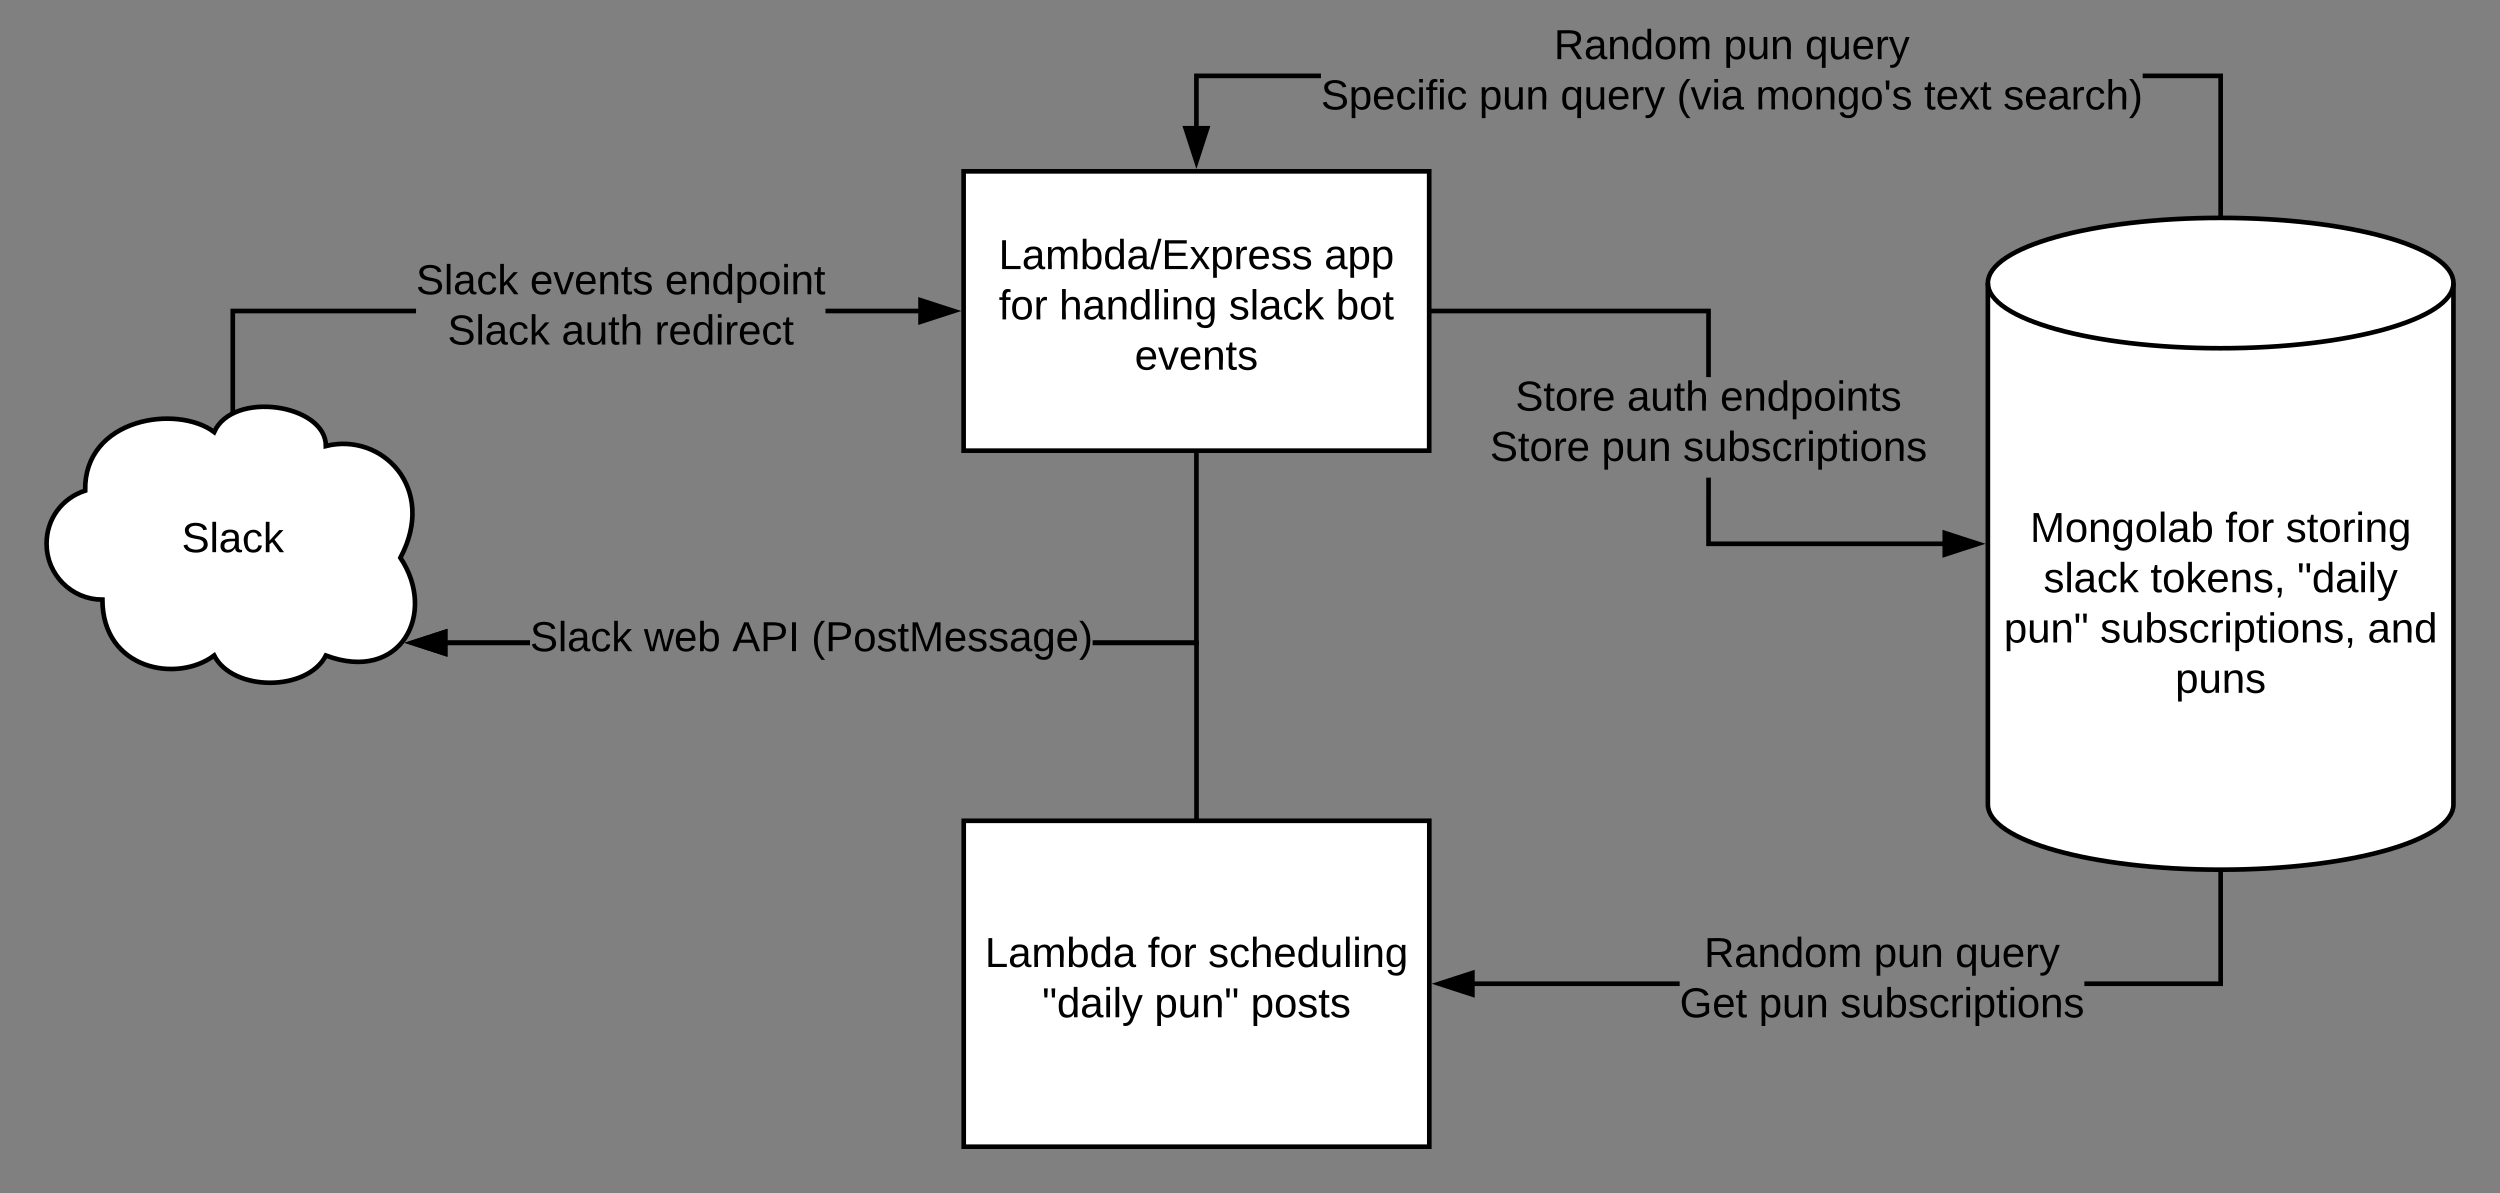 <svg xmlns="http://www.w3.org/2000/svg" xmlns:xlink="http://www.w3.org/1999/xlink" xmlns:lucid="lucid" width="1073.95" height="512.6"><rect width="100%" height="100%" fill="#808080" stroke="none"/><g transform="translate(-140 -127.4)" lucid:page-tab-id="0_0"><path d="M553.95 201h200v120h-200z" stroke="#000" stroke-width="2" fill="#fff"/><use xlink:href="#a" transform="matrix(1,0,0,1,558.95,206) translate(10.05 37)"/><use xlink:href="#b" transform="matrix(1,0,0,1,558.95,206) translate(149.95 37)"/><use xlink:href="#c" transform="matrix(1,0,0,1,558.95,206) translate(10.1 58.6)"/><use xlink:href="#d" transform="matrix(1,0,0,1,558.95,206) translate(36.05 58.6)"/><use xlink:href="#e" transform="matrix(1,0,0,1,558.95,206) translate(108.95 58.6)"/><use xlink:href="#f" transform="matrix(1,0,0,1,558.95,206) translate(154.9 58.6)"/><use xlink:href="#g" transform="matrix(1,0,0,1,558.95,206) translate(68.5 80.2)"/><path d="M1193.95 473c0 15.46-44.77 28-100 28s-100-12.54-100-28V249c0-15.46 44.77-28 100-28s100 12.54 100 28z" stroke="#000" stroke-width="2" fill="#fff"/><path d="M1193.95 249c0 15.46-44.77 28-100 28s-100-12.54-100-28" stroke="#000" stroke-width="2" fill="none"/><use xlink:href="#h" transform="matrix(1,0,0,1,998.95,282) translate(13.125 78.2)"/><use xlink:href="#c" transform="matrix(1,0,0,1,998.95,282) translate(97.025 78.2)"/><use xlink:href="#i" transform="matrix(1,0,0,1,998.95,282) translate(122.975 78.2)"/><use xlink:href="#e" transform="matrix(1,0,0,1,998.95,282) translate(18.9 99.8)"/><use xlink:href="#j" transform="matrix(1,0,0,1,998.95,282) translate(64.85 99.8)"/><use xlink:href="#k" transform="matrix(1,0,0,1,998.95,282) translate(127.85 99.8)"/><use xlink:href="#l" transform="matrix(1,0,0,1,998.95,282) translate(1.9 121.4)"/><use xlink:href="#m" transform="matrix(1,0,0,1,998.95,282) translate(43.25 121.4)"/><use xlink:href="#n" transform="matrix(1,0,0,1,998.95,282) translate(158.1 121.4)"/><use xlink:href="#o" transform="matrix(1,0,0,1,998.95,282) translate(75.5 143)"/><path d="M554 480h200v140H554z" stroke="#000" stroke-width="2" fill="#fff"/><use xlink:href="#p" transform="matrix(1,0,0,1,559,485) translate(4.1 57.8)"/><use xlink:href="#c" transform="matrix(1,0,0,1,559,485) translate(74.05 57.8)"/><use xlink:href="#q" transform="matrix(1,0,0,1,559,485) translate(100 57.8)"/><use xlink:href="#r" transform="matrix(1,0,0,1,559,485) translate(28.7 79.4)"/><use xlink:href="#l" transform="matrix(1,0,0,1,559,485) translate(76.95 79.4)"/><use xlink:href="#s" transform="matrix(1,0,0,1,559,485) translate(118.3 79.4)"/><path d="M874.95 360h99.76v2H872.96v-29.4h2zm0-70.6h-2V262h-118v-2h120zM754.95 262h-1v-2h1zM989.7 361l-14.25 4.64v-9.28z"/><path d="M992.95 361l-18.5 6v-12zm-16.5 3.26l10.03-3.26-10.03-3.26z"/><use xlink:href="#t" transform="matrix(1,0,0,1,780.05,289.4) translate(10.955 14.4)"/><use xlink:href="#u" transform="matrix(1,0,0,1,780.05,289.4) translate(58.905 14.4)"/><use xlink:href="#v" transform="matrix(1,0,0,1,780.05,289.4) translate(98.905 14.4)"/><use xlink:href="#w" transform="matrix(1,0,0,1,780.05,289.4) translate(0.005 36)"/><use xlink:href="#x" transform="matrix(1,0,0,1,780.05,289.4) translate(47.955 36)"/><use xlink:href="#y" transform="matrix(1,0,0,1,780.05,289.4) translate(82.955 36)"/><path d="M1094.95 220h-2v-59h-32.5v-2h34.5zm-387.5-59h-52.5v20.76h-2V159h54.5zM1094.95 221.02l-1-.02h-1v-1h2zM653.95 196.76l-4.64-14.26h9.3z"/><path d="M653.95 200l-6-18.5h12zm-3.26-16.5l3.25 10.03 3.26-10.03z"/><g><use xlink:href="#z" transform="matrix(1,0,0,1,707.45,138.4) translate(100.08 14.4)"/><use xlink:href="#x" transform="matrix(1,0,0,1,707.45,138.4) translate(172.98 14.4)"/><use xlink:href="#A" transform="matrix(1,0,0,1,707.45,138.4) translate(207.98 14.4)"/><use xlink:href="#B" transform="matrix(1,0,0,1,707.45,138.4) translate(0.005 36)"/><use xlink:href="#x" transform="matrix(1,0,0,1,707.45,138.4) translate(67.905 36)"/><use xlink:href="#C" transform="matrix(1,0,0,1,707.45,138.4) translate(102.905 36)"/><use xlink:href="#D" transform="matrix(1,0,0,1,707.45,138.4) translate(152.855 36)"/><use xlink:href="#E" transform="matrix(1,0,0,1,707.45,138.4) translate(186.755 36)"/><use xlink:href="#F" transform="matrix(1,0,0,1,707.45,138.4) translate(259.105 36)"/><use xlink:href="#G" transform="matrix(1,0,0,1,707.45,138.4) translate(293.105 36)"/></g><path d="M861.55 551h-88.3v-2h88.3zm233.4 0h-59.55v-2h57.55v-47h2zM1093.95 501h1v1h-2v-1.02zM772.5 554.64L758.24 550l14.26-4.64z"/><path d="M773.5 556l-18.5-6 18.5-6zm-12.03-6l10.03 3.26v-6.52z"/><g><use xlink:href="#z" transform="matrix(1,0,0,1,861.55,528.4) translate(10.505 14.4)"/><use xlink:href="#x" transform="matrix(1,0,0,1,861.55,528.4) translate(83.405 14.4)"/><use xlink:href="#A" transform="matrix(1,0,0,1,861.55,528.4) translate(118.405 14.4)"/><use xlink:href="#H" transform="matrix(1,0,0,1,861.55,528.4) translate(0.005 36)"/><use xlink:href="#x" transform="matrix(1,0,0,1,861.55,528.4) translate(34.005 36)"/><use xlink:href="#y" transform="matrix(1,0,0,1,861.55,528.4) translate(69.005 36)"/></g><path d="M184 385c-13.25 0-24-10.75-24-24 0-10.6 6.5-19.55 16.58-22.83C176 307 216 301 232 313c8-18 48-12 48 6 24-6 48 18 32 48 16 24 0 54-32 42-8 15.6-40 15.6-48 0-16 12-48 6-48-24z" stroke="#000" stroke-width="2" fill="#fff"/><g><use xlink:href="#I" transform="matrix(1,0,0,1,165,306) translate(53.025 58.6)"/></g><path d="M318.72 262H241v41.92h-2V260h79.72zm216 0h-40.1v-2h40.1zM241 304.56l-.2.07-1.8.93v-1.64h2zM549.7 261l-14.25 4.64v-9.28z"/><path d="M552.95 261l-18.5 6v-12zm-16.5 3.26l10.03-3.26-10.03-3.26z"/><g><use xlink:href="#J" transform="matrix(1,0,0,1,318.717,239.4) translate(0.005 14.4)"/><use xlink:href="#K" transform="matrix(1,0,0,1,318.717,239.4) translate(48.955 14.4)"/><use xlink:href="#L" transform="matrix(1,0,0,1,318.717,239.4) translate(106.955 14.4)"/><use xlink:href="#M" transform="matrix(1,0,0,1,318.717,239.4) translate(13.555 36)"/><use xlink:href="#u" transform="matrix(1,0,0,1,318.717,239.4) translate(62.505 36)"/><use xlink:href="#N" transform="matrix(1,0,0,1,318.717,239.4) translate(102.505 36)"/></g><path d="M367.68 404.53h-35.73v-2h35.73zm287.27 0h-45.52v-2h43.52V322h2zM654.95 322h-2v-1h2zM331.22 408.16l-14.27-4.63 14.27-4.64z"/><path d="M332.22 409.54l-18.5-6 18.5-6.02zm-12.03-6l10.02 3.25v-6.53z"/><path d="M655 479h-2v-74.47h-43.57v-2H655zm-323.05-74.47v-2h35.73v2zM655 480h-2v-1h2zM331.22 408.16l-14.27-4.63 14.27-4.64z"/><path d="M332.22 409.54l-18.5-6 18.5-6.02zm-12.03-6l10.02 3.25v-6.53z"/><g><use xlink:href="#J" transform="matrix(1,0,0,1,367.679,392.729) translate(0 14.4)"/><use xlink:href="#O" transform="matrix(1,0,0,1,367.679,392.729) translate(48.95 14.4)"/><use xlink:href="#P" transform="matrix(1,0,0,1,367.679,392.729) translate(86.9 14.4)"/><use xlink:href="#Q" transform="matrix(1,0,0,1,367.679,392.729) translate(120.9 14.4)"/></g><defs><path d="M30 0v-248h33v221h125V0H30" id="R"/><path d="M141-36C126-15 110 5 73 4 37 3 15-17 15-53c-1-64 63-63 125-63 3-35-9-54-41-54-24 1-41 7-42 31l-33-3c5-37 33-52 76-52 45 0 72 20 72 64v82c-1 20 7 32 28 27v20c-31 9-61-2-59-35zM48-53c0 20 12 33 32 33 41-3 63-29 60-74-43 2-92-5-92 41" id="S"/><path d="M210-169c-67 3-38 105-44 169h-31v-121c0-29-5-50-35-48C34-165 62-65 56 0H25l-1-190h30c1 10-1 24 2 32 10-44 99-50 107 0 11-21 27-35 58-36 85-2 47 119 55 194h-31v-121c0-29-5-49-35-48" id="T"/><path d="M115-194c53 0 69 39 70 98 0 66-23 100-70 100C84 3 66-7 56-30L54 0H23l1-261h32v101c10-23 28-34 59-34zm-8 174c40 0 45-34 45-75 0-40-5-75-45-74-42 0-51 32-51 76 0 43 10 73 51 73" id="U"/><path d="M85-194c31 0 48 13 60 33l-1-100h32l1 261h-30c-2-10 0-23-3-31C134-8 116 4 85 4 32 4 16-35 15-94c0-66 23-100 70-100zm9 24c-40 0-46 34-46 75 0 40 6 74 45 74 42 0 51-32 51-76 0-42-9-74-50-73" id="V"/><path d="M0 4l72-265h28L28 4H0" id="W"/><path d="M30 0v-248h187v28H63v79h144v27H63v87h162V0H30" id="X"/><path d="M141 0L90-78 38 0H4l68-98-65-92h35l48 74 47-74h35l-64 92 68 98h-35" id="Y"/><path d="M115-194c55 1 70 41 70 98S169 2 115 4C84 4 66-9 55-30l1 105H24l-1-265h31l2 30c10-21 28-34 59-34zm-8 174c40 0 45-34 45-75s-6-73-45-74c-42 0-51 32-51 76 0 43 10 73 51 73" id="Z"/><path d="M114-163C36-179 61-72 57 0H25l-1-190h30c1 12-1 29 2 39 6-27 23-49 58-41v29" id="aa"/><path d="M100-194c63 0 86 42 84 106H49c0 40 14 67 53 68 26 1 43-12 49-29l28 8c-11 28-37 45-77 45C44 4 14-33 15-96c1-61 26-98 85-98zm52 81c6-60-76-77-97-28-3 7-6 17-6 28h103" id="ab"/><path d="M135-143c-3-34-86-38-87 0 15 53 115 12 119 90S17 21 10-45l28-5c4 36 97 45 98 0-10-56-113-15-118-90-4-57 82-63 122-42 12 7 21 19 24 35" id="ac"/><g id="a"><use transform="matrix(0.05,0,0,0.05,0,0)" xlink:href="#R"/><use transform="matrix(0.05,0,0,0.05,10,0)" xlink:href="#S"/><use transform="matrix(0.05,0,0,0.05,20,0)" xlink:href="#T"/><use transform="matrix(0.05,0,0,0.05,34.95,0)" xlink:href="#U"/><use transform="matrix(0.05,0,0,0.05,44.95,0)" xlink:href="#V"/><use transform="matrix(0.05,0,0,0.05,54.95,0)" xlink:href="#S"/><use transform="matrix(0.05,0,0,0.05,64.95,0)" xlink:href="#W"/><use transform="matrix(0.05,0,0,0.05,69.95,0)" xlink:href="#X"/><use transform="matrix(0.05,0,0,0.05,81.95,0)" xlink:href="#Y"/><use transform="matrix(0.05,0,0,0.05,90.95,0)" xlink:href="#Z"/><use transform="matrix(0.05,0,0,0.05,100.95,0)" xlink:href="#aa"/><use transform="matrix(0.05,0,0,0.05,106.9,0)" xlink:href="#ab"/><use transform="matrix(0.05,0,0,0.05,116.9,0)" xlink:href="#ac"/><use transform="matrix(0.05,0,0,0.05,125.9,0)" xlink:href="#ac"/></g><g id="b"><use transform="matrix(0.05,0,0,0.05,0,0)" xlink:href="#S"/><use transform="matrix(0.05,0,0,0.05,10,0)" xlink:href="#Z"/><use transform="matrix(0.05,0,0,0.05,20,0)" xlink:href="#Z"/></g><path d="M101-234c-31-9-42 10-38 44h38v23H63V0H32v-167H5v-23h27c-7-52 17-82 69-68v24" id="ad"/><path d="M100-194c62-1 85 37 85 99 1 63-27 99-86 99S16-35 15-95c0-66 28-99 85-99zM99-20c44 1 53-31 53-75 0-43-8-75-51-75s-53 32-53 75 10 74 51 75" id="ae"/><g id="c"><use transform="matrix(0.05,0,0,0.05,0,0)" xlink:href="#ad"/><use transform="matrix(0.05,0,0,0.05,5,0)" xlink:href="#ae"/><use transform="matrix(0.05,0,0,0.05,15,0)" xlink:href="#aa"/></g><path d="M106-169C34-169 62-67 57 0H25v-261h32l-1 103c12-21 28-36 61-36 89 0 53 116 60 194h-32v-121c2-32-8-49-39-48" id="af"/><path d="M117-194c89-4 53 116 60 194h-32v-121c0-31-8-49-39-48C34-167 62-67 57 0H25l-1-190h30c1 10-1 24 2 32 11-22 29-35 61-36" id="ag"/><path d="M24 0v-261h32V0H24" id="ah"/><path d="M24-231v-30h32v30H24zM24 0v-190h32V0H24" id="ai"/><path d="M177-190C167-65 218 103 67 71c-23-6-38-20-44-43l32-5c15 47 100 32 89-28v-30C133-14 115 1 83 1 29 1 15-40 15-95c0-56 16-97 71-98 29-1 48 16 59 35 1-10 0-23 2-32h30zM94-22c36 0 50-32 50-73 0-42-14-75-50-75-39 0-46 34-46 75s6 73 46 73" id="aj"/><g id="d"><use transform="matrix(0.05,0,0,0.05,0,0)" xlink:href="#af"/><use transform="matrix(0.05,0,0,0.05,10,0)" xlink:href="#S"/><use transform="matrix(0.05,0,0,0.05,20,0)" xlink:href="#ag"/><use transform="matrix(0.05,0,0,0.05,30,0)" xlink:href="#V"/><use transform="matrix(0.05,0,0,0.05,40,0)" xlink:href="#ah"/><use transform="matrix(0.05,0,0,0.05,43.95,0)" xlink:href="#ai"/><use transform="matrix(0.05,0,0,0.05,47.9,0)" xlink:href="#ag"/><use transform="matrix(0.05,0,0,0.05,57.9,0)" xlink:href="#aj"/></g><path d="M96-169c-40 0-48 33-48 73s9 75 48 75c24 0 41-14 43-38l32 2c-6 37-31 61-74 61-59 0-76-41-82-99-10-93 101-131 147-64 4 7 5 14 7 22l-32 3c-4-21-16-35-41-35" id="ak"/><path d="M143 0L79-87 56-68V0H24v-261h32v163l83-92h37l-77 82L181 0h-38" id="al"/><g id="e"><use transform="matrix(0.05,0,0,0.05,0,0)" xlink:href="#ac"/><use transform="matrix(0.05,0,0,0.05,9,0)" xlink:href="#ah"/><use transform="matrix(0.05,0,0,0.05,12.95,0)" xlink:href="#S"/><use transform="matrix(0.05,0,0,0.05,22.95,0)" xlink:href="#ak"/><use transform="matrix(0.05,0,0,0.05,31.95,0)" xlink:href="#al"/></g><path d="M59-47c-2 24 18 29 38 22v24C64 9 27 4 27-40v-127H5v-23h24l9-43h21v43h35v23H59v120" id="am"/><g id="f"><use transform="matrix(0.05,0,0,0.05,0,0)" xlink:href="#U"/><use transform="matrix(0.05,0,0,0.05,10,0)" xlink:href="#ae"/><use transform="matrix(0.05,0,0,0.05,20,0)" xlink:href="#am"/></g><path d="M108 0H70L1-190h34L89-25l56-165h34" id="an"/><g id="g"><use transform="matrix(0.05,0,0,0.05,0,0)" xlink:href="#ab"/><use transform="matrix(0.05,0,0,0.05,10,0)" xlink:href="#an"/><use transform="matrix(0.05,0,0,0.05,19,0)" xlink:href="#ab"/><use transform="matrix(0.05,0,0,0.05,29,0)" xlink:href="#ag"/><use transform="matrix(0.05,0,0,0.05,39,0)" xlink:href="#am"/><use transform="matrix(0.05,0,0,0.05,44,0)" xlink:href="#ac"/></g><path d="M240 0l2-218c-23 76-54 145-80 218h-23L58-218 59 0H30v-248h44l77 211c21-75 51-140 76-211h43V0h-30" id="ao"/><g id="h"><use transform="matrix(0.05,0,0,0.05,0,0)" xlink:href="#ao"/><use transform="matrix(0.05,0,0,0.05,14.95,0)" xlink:href="#ae"/><use transform="matrix(0.05,0,0,0.05,24.95,0)" xlink:href="#ag"/><use transform="matrix(0.05,0,0,0.05,34.95,0)" xlink:href="#aj"/><use transform="matrix(0.05,0,0,0.05,44.95,0)" xlink:href="#ae"/><use transform="matrix(0.05,0,0,0.05,54.95,0)" xlink:href="#ah"/><use transform="matrix(0.05,0,0,0.05,58.9,0)" xlink:href="#S"/><use transform="matrix(0.05,0,0,0.05,68.9,0)" xlink:href="#U"/></g><g id="i"><use transform="matrix(0.05,0,0,0.05,0,0)" xlink:href="#ac"/><use transform="matrix(0.05,0,0,0.05,9,0)" xlink:href="#am"/><use transform="matrix(0.05,0,0,0.05,14,0)" xlink:href="#ae"/><use transform="matrix(0.05,0,0,0.05,24,0)" xlink:href="#aa"/><use transform="matrix(0.05,0,0,0.05,29.95,0)" xlink:href="#ai"/><use transform="matrix(0.05,0,0,0.05,33.9,0)" xlink:href="#ag"/><use transform="matrix(0.05,0,0,0.05,43.9,0)" xlink:href="#aj"/></g><path d="M68-38c1 34 0 65-14 84H32c9-13 17-26 17-46H33v-38h35" id="ap"/><g id="j"><use transform="matrix(0.05,0,0,0.05,0,0)" xlink:href="#am"/><use transform="matrix(0.05,0,0,0.05,5,0)" xlink:href="#ae"/><use transform="matrix(0.05,0,0,0.05,15,0)" xlink:href="#al"/><use transform="matrix(0.05,0,0,0.05,24,0)" xlink:href="#ab"/><use transform="matrix(0.05,0,0,0.05,34,0)" xlink:href="#ag"/><use transform="matrix(0.05,0,0,0.05,44,0)" xlink:href="#ac"/><use transform="matrix(0.05,0,0,0.05,53,0)" xlink:href="#ap"/></g><path d="M109-170H84l-4-78h32zm-65 0H19l-4-78h33" id="aq"/><path d="M179-190L93 31C79 59 56 82 12 73V49c39 6 53-20 64-50L1-190h34L92-34l54-156h33" id="ar"/><g id="k"><use transform="matrix(0.05,0,0,0.05,0,0)" xlink:href="#aq"/><use transform="matrix(0.05,0,0,0.05,6.35,0)" xlink:href="#V"/><use transform="matrix(0.05,0,0,0.05,16.35,0)" xlink:href="#S"/><use transform="matrix(0.05,0,0,0.05,26.35,0)" xlink:href="#ai"/><use transform="matrix(0.05,0,0,0.05,30.3,0)" xlink:href="#ah"/><use transform="matrix(0.05,0,0,0.05,34.25,0)" xlink:href="#ar"/></g><path d="M84 4C-5 8 30-112 23-190h32v120c0 31 7 50 39 49 72-2 45-101 50-169h31l1 190h-30c-1-10 1-25-2-33-11 22-28 36-60 37" id="as"/><g id="l"><use transform="matrix(0.05,0,0,0.05,0,0)" xlink:href="#Z"/><use transform="matrix(0.05,0,0,0.05,10,0)" xlink:href="#as"/><use transform="matrix(0.05,0,0,0.05,20,0)" xlink:href="#ag"/><use transform="matrix(0.05,0,0,0.05,30,0)" xlink:href="#aq"/></g><g id="m"><use transform="matrix(0.05,0,0,0.05,0,0)" xlink:href="#ac"/><use transform="matrix(0.05,0,0,0.05,9,0)" xlink:href="#as"/><use transform="matrix(0.05,0,0,0.05,19,0)" xlink:href="#U"/><use transform="matrix(0.05,0,0,0.05,29,0)" xlink:href="#ac"/><use transform="matrix(0.05,0,0,0.05,38,0)" xlink:href="#ak"/><use transform="matrix(0.05,0,0,0.05,47,0)" xlink:href="#aa"/><use transform="matrix(0.05,0,0,0.05,52.95,0)" xlink:href="#ai"/><use transform="matrix(0.05,0,0,0.05,56.9,0)" xlink:href="#Z"/><use transform="matrix(0.05,0,0,0.05,66.9,0)" xlink:href="#am"/><use transform="matrix(0.05,0,0,0.05,71.9,0)" xlink:href="#ai"/><use transform="matrix(0.05,0,0,0.05,75.85,0)" xlink:href="#ae"/><use transform="matrix(0.05,0,0,0.05,85.85,0)" xlink:href="#ag"/><use transform="matrix(0.05,0,0,0.05,95.85,0)" xlink:href="#ac"/><use transform="matrix(0.05,0,0,0.05,104.85,0)" xlink:href="#ap"/></g><g id="n"><use transform="matrix(0.05,0,0,0.05,0,0)" xlink:href="#S"/><use transform="matrix(0.05,0,0,0.05,10,0)" xlink:href="#ag"/><use transform="matrix(0.05,0,0,0.05,20,0)" xlink:href="#V"/></g><g id="o"><use transform="matrix(0.05,0,0,0.05,0,0)" xlink:href="#Z"/><use transform="matrix(0.05,0,0,0.05,10,0)" xlink:href="#as"/><use transform="matrix(0.05,0,0,0.05,20,0)" xlink:href="#ag"/><use transform="matrix(0.05,0,0,0.05,30,0)" xlink:href="#ac"/></g><g id="p"><use transform="matrix(0.05,0,0,0.05,0,0)" xlink:href="#R"/><use transform="matrix(0.05,0,0,0.05,10,0)" xlink:href="#S"/><use transform="matrix(0.05,0,0,0.05,20,0)" xlink:href="#T"/><use transform="matrix(0.05,0,0,0.05,34.95,0)" xlink:href="#U"/><use transform="matrix(0.05,0,0,0.05,44.95,0)" xlink:href="#V"/><use transform="matrix(0.05,0,0,0.05,54.95,0)" xlink:href="#S"/></g><g id="q"><use transform="matrix(0.05,0,0,0.05,0,0)" xlink:href="#ac"/><use transform="matrix(0.05,0,0,0.05,9,0)" xlink:href="#ak"/><use transform="matrix(0.05,0,0,0.05,18,0)" xlink:href="#af"/><use transform="matrix(0.05,0,0,0.05,28,0)" xlink:href="#ab"/><use transform="matrix(0.05,0,0,0.05,38,0)" xlink:href="#V"/><use transform="matrix(0.05,0,0,0.05,48,0)" xlink:href="#as"/><use transform="matrix(0.05,0,0,0.05,58,0)" xlink:href="#ah"/><use transform="matrix(0.05,0,0,0.05,61.95,0)" xlink:href="#ai"/><use transform="matrix(0.05,0,0,0.05,65.9,0)" xlink:href="#ag"/><use transform="matrix(0.05,0,0,0.05,75.9,0)" xlink:href="#aj"/></g><g id="r"><use transform="matrix(0.05,0,0,0.05,0,0)" xlink:href="#aq"/><use transform="matrix(0.05,0,0,0.05,6.35,0)" xlink:href="#V"/><use transform="matrix(0.05,0,0,0.05,16.35,0)" xlink:href="#S"/><use transform="matrix(0.05,0,0,0.05,26.35,0)" xlink:href="#ai"/><use transform="matrix(0.05,0,0,0.05,30.3,0)" xlink:href="#ah"/><use transform="matrix(0.05,0,0,0.05,34.25,0)" xlink:href="#ar"/></g><g id="s"><use transform="matrix(0.05,0,0,0.05,0,0)" xlink:href="#Z"/><use transform="matrix(0.05,0,0,0.05,10,0)" xlink:href="#ae"/><use transform="matrix(0.05,0,0,0.05,20,0)" xlink:href="#ac"/><use transform="matrix(0.05,0,0,0.05,29,0)" xlink:href="#am"/><use transform="matrix(0.05,0,0,0.05,34,0)" xlink:href="#ac"/></g><path d="M185-189c-5-48-123-54-124 2 14 75 158 14 163 119 3 78-121 87-175 55-17-10-28-26-33-46l33-7c5 56 141 63 141-1 0-78-155-14-162-118-5-82 145-84 179-34 5 7 8 16 11 25" id="at"/><g id="t"><use transform="matrix(0.05,0,0,0.05,0,0)" xlink:href="#at"/><use transform="matrix(0.05,0,0,0.05,12,0)" xlink:href="#am"/><use transform="matrix(0.05,0,0,0.05,17,0)" xlink:href="#ae"/><use transform="matrix(0.05,0,0,0.05,27,0)" xlink:href="#aa"/><use transform="matrix(0.05,0,0,0.05,32.95,0)" xlink:href="#ab"/></g><g id="u"><use transform="matrix(0.05,0,0,0.05,0,0)" xlink:href="#S"/><use transform="matrix(0.05,0,0,0.05,10,0)" xlink:href="#as"/><use transform="matrix(0.05,0,0,0.05,20,0)" xlink:href="#am"/><use transform="matrix(0.05,0,0,0.05,25,0)" xlink:href="#af"/></g><g id="v"><use transform="matrix(0.05,0,0,0.05,0,0)" xlink:href="#ab"/><use transform="matrix(0.05,0,0,0.05,10,0)" xlink:href="#ag"/><use transform="matrix(0.05,0,0,0.05,20,0)" xlink:href="#V"/><use transform="matrix(0.05,0,0,0.05,30,0)" xlink:href="#Z"/><use transform="matrix(0.05,0,0,0.05,40,0)" xlink:href="#ae"/><use transform="matrix(0.05,0,0,0.05,50,0)" xlink:href="#ai"/><use transform="matrix(0.05,0,0,0.05,53.95,0)" xlink:href="#ag"/><use transform="matrix(0.05,0,0,0.05,63.95,0)" xlink:href="#am"/><use transform="matrix(0.05,0,0,0.05,68.95,0)" xlink:href="#ac"/></g><g id="w"><use transform="matrix(0.05,0,0,0.05,0,0)" xlink:href="#at"/><use transform="matrix(0.05,0,0,0.05,12,0)" xlink:href="#am"/><use transform="matrix(0.05,0,0,0.05,17,0)" xlink:href="#ae"/><use transform="matrix(0.05,0,0,0.05,27,0)" xlink:href="#aa"/><use transform="matrix(0.05,0,0,0.05,32.95,0)" xlink:href="#ab"/></g><g id="x"><use transform="matrix(0.05,0,0,0.05,0,0)" xlink:href="#Z"/><use transform="matrix(0.05,0,0,0.05,10,0)" xlink:href="#as"/><use transform="matrix(0.05,0,0,0.05,20,0)" xlink:href="#ag"/></g><g id="y"><use transform="matrix(0.05,0,0,0.05,0,0)" xlink:href="#ac"/><use transform="matrix(0.05,0,0,0.05,9,0)" xlink:href="#as"/><use transform="matrix(0.05,0,0,0.05,19,0)" xlink:href="#U"/><use transform="matrix(0.05,0,0,0.05,29,0)" xlink:href="#ac"/><use transform="matrix(0.05,0,0,0.05,38,0)" xlink:href="#ak"/><use transform="matrix(0.05,0,0,0.05,47,0)" xlink:href="#aa"/><use transform="matrix(0.05,0,0,0.05,52.95,0)" xlink:href="#ai"/><use transform="matrix(0.05,0,0,0.05,56.9,0)" xlink:href="#Z"/><use transform="matrix(0.05,0,0,0.05,66.9,0)" xlink:href="#am"/><use transform="matrix(0.05,0,0,0.05,71.9,0)" xlink:href="#ai"/><use transform="matrix(0.05,0,0,0.05,75.85,0)" xlink:href="#ae"/><use transform="matrix(0.05,0,0,0.05,85.85,0)" xlink:href="#ag"/><use transform="matrix(0.05,0,0,0.05,95.85,0)" xlink:href="#ac"/></g><path d="M233-177c-1 41-23 64-60 70L243 0h-38l-65-103H63V0H30v-248c88 3 205-21 203 71zM63-129c60-2 137 13 137-47 0-61-80-42-137-45v92" id="au"/><g id="z"><use transform="matrix(0.05,0,0,0.05,0,0)" xlink:href="#au"/><use transform="matrix(0.05,0,0,0.05,12.95,0)" xlink:href="#S"/><use transform="matrix(0.05,0,0,0.05,22.95,0)" xlink:href="#ag"/><use transform="matrix(0.05,0,0,0.05,32.95,0)" xlink:href="#V"/><use transform="matrix(0.05,0,0,0.05,42.95,0)" xlink:href="#ae"/><use transform="matrix(0.05,0,0,0.05,52.95,0)" xlink:href="#T"/></g><path d="M145-31C134-9 116 4 85 4 32 4 16-35 15-94c0-59 17-99 70-100 32-1 48 14 60 33 0-11-1-24 2-32h30l-1 268h-32zM93-21c41 0 51-33 51-76s-8-73-50-73c-40 0-46 35-46 75s5 74 45 74" id="av"/><g id="A"><use transform="matrix(0.05,0,0,0.05,0,0)" xlink:href="#av"/><use transform="matrix(0.05,0,0,0.05,10,0)" xlink:href="#as"/><use transform="matrix(0.05,0,0,0.05,20,0)" xlink:href="#ab"/><use transform="matrix(0.05,0,0,0.05,30,0)" xlink:href="#aa"/><use transform="matrix(0.05,0,0,0.05,35.95,0)" xlink:href="#ar"/></g><g id="B"><use transform="matrix(0.05,0,0,0.05,0,0)" xlink:href="#at"/><use transform="matrix(0.05,0,0,0.05,12,0)" xlink:href="#Z"/><use transform="matrix(0.05,0,0,0.05,22,0)" xlink:href="#ab"/><use transform="matrix(0.05,0,0,0.05,32,0)" xlink:href="#ak"/><use transform="matrix(0.05,0,0,0.05,41,0)" xlink:href="#ai"/><use transform="matrix(0.05,0,0,0.05,44.95,0)" xlink:href="#ad"/><use transform="matrix(0.05,0,0,0.05,49.95,0)" xlink:href="#ai"/><use transform="matrix(0.05,0,0,0.05,53.9,0)" xlink:href="#ak"/></g><g id="C"><use transform="matrix(0.05,0,0,0.05,0,0)" xlink:href="#av"/><use transform="matrix(0.05,0,0,0.05,10,0)" xlink:href="#as"/><use transform="matrix(0.05,0,0,0.05,20,0)" xlink:href="#ab"/><use transform="matrix(0.05,0,0,0.05,30,0)" xlink:href="#aa"/><use transform="matrix(0.05,0,0,0.05,35.95,0)" xlink:href="#ar"/></g><path d="M87 75C49 33 22-17 22-94c0-76 28-126 65-167h31c-38 41-64 92-64 168S80 34 118 75H87" id="aw"/><g id="D"><use transform="matrix(0.05,0,0,0.05,0,0)" xlink:href="#aw"/><use transform="matrix(0.05,0,0,0.05,5.95,0)" xlink:href="#an"/><use transform="matrix(0.05,0,0,0.05,14.95,0)" xlink:href="#ai"/><use transform="matrix(0.05,0,0,0.05,18.9,0)" xlink:href="#S"/></g><path d="M47-170H22l-4-78h33" id="ax"/><g id="E"><use transform="matrix(0.05,0,0,0.05,0,0)" xlink:href="#T"/><use transform="matrix(0.05,0,0,0.05,14.95,0)" xlink:href="#ae"/><use transform="matrix(0.05,0,0,0.05,24.95,0)" xlink:href="#ag"/><use transform="matrix(0.05,0,0,0.05,34.95,0)" xlink:href="#aj"/><use transform="matrix(0.05,0,0,0.05,44.95,0)" xlink:href="#ae"/><use transform="matrix(0.05,0,0,0.05,54.95,0)" xlink:href="#ax"/><use transform="matrix(0.05,0,0,0.05,58.35,0)" xlink:href="#ac"/></g><g id="F"><use transform="matrix(0.05,0,0,0.05,0,0)" xlink:href="#am"/><use transform="matrix(0.05,0,0,0.05,5,0)" xlink:href="#ab"/><use transform="matrix(0.05,0,0,0.05,15,0)" xlink:href="#Y"/><use transform="matrix(0.05,0,0,0.05,24,0)" xlink:href="#am"/></g><path d="M33-261c38 41 65 92 65 168S71 34 33 75H2C39 34 66-17 66-93S39-220 2-261h31" id="ay"/><g id="G"><use transform="matrix(0.05,0,0,0.05,0,0)" xlink:href="#ac"/><use transform="matrix(0.05,0,0,0.05,9,0)" xlink:href="#ab"/><use transform="matrix(0.05,0,0,0.05,19,0)" xlink:href="#S"/><use transform="matrix(0.05,0,0,0.05,29,0)" xlink:href="#aa"/><use transform="matrix(0.05,0,0,0.05,34.95,0)" xlink:href="#ak"/><use transform="matrix(0.05,0,0,0.05,43.95,0)" xlink:href="#af"/><use transform="matrix(0.05,0,0,0.05,53.95,0)" xlink:href="#ay"/></g><path d="M143 4C61 4 22-44 18-125c-5-107 100-154 193-111 17 8 29 25 37 43l-32 9c-13-25-37-40-76-40-61 0-88 39-88 99 0 61 29 100 91 101 35 0 62-11 79-27v-45h-74v-28h105v86C228-13 192 4 143 4" id="az"/><g id="H"><use transform="matrix(0.05,0,0,0.05,0,0)" xlink:href="#az"/><use transform="matrix(0.05,0,0,0.05,14,0)" xlink:href="#ab"/><use transform="matrix(0.05,0,0,0.05,24,0)" xlink:href="#am"/></g><g id="I"><use transform="matrix(0.05,0,0,0.05,0,0)" xlink:href="#at"/><use transform="matrix(0.05,0,0,0.05,12,0)" xlink:href="#ah"/><use transform="matrix(0.05,0,0,0.05,15.95,0)" xlink:href="#S"/><use transform="matrix(0.05,0,0,0.05,25.95,0)" xlink:href="#ak"/><use transform="matrix(0.05,0,0,0.05,34.95,0)" xlink:href="#al"/></g><g id="J"><use transform="matrix(0.05,0,0,0.05,0,0)" xlink:href="#at"/><use transform="matrix(0.05,0,0,0.05,12,0)" xlink:href="#ah"/><use transform="matrix(0.05,0,0,0.05,15.95,0)" xlink:href="#S"/><use transform="matrix(0.05,0,0,0.05,25.95,0)" xlink:href="#ak"/><use transform="matrix(0.05,0,0,0.05,34.95,0)" xlink:href="#al"/></g><g id="K"><use transform="matrix(0.05,0,0,0.05,0,0)" xlink:href="#ab"/><use transform="matrix(0.05,0,0,0.05,10,0)" xlink:href="#an"/><use transform="matrix(0.05,0,0,0.05,19,0)" xlink:href="#ab"/><use transform="matrix(0.05,0,0,0.05,29,0)" xlink:href="#ag"/><use transform="matrix(0.05,0,0,0.05,39,0)" xlink:href="#am"/><use transform="matrix(0.05,0,0,0.05,44,0)" xlink:href="#ac"/></g><g id="L"><use transform="matrix(0.05,0,0,0.05,0,0)" xlink:href="#ab"/><use transform="matrix(0.05,0,0,0.05,10,0)" xlink:href="#ag"/><use transform="matrix(0.05,0,0,0.05,20,0)" xlink:href="#V"/><use transform="matrix(0.05,0,0,0.05,30,0)" xlink:href="#Z"/><use transform="matrix(0.05,0,0,0.05,40,0)" xlink:href="#ae"/><use transform="matrix(0.05,0,0,0.05,50,0)" xlink:href="#ai"/><use transform="matrix(0.05,0,0,0.05,53.95,0)" xlink:href="#ag"/><use transform="matrix(0.05,0,0,0.05,63.95,0)" xlink:href="#am"/></g><g id="M"><use transform="matrix(0.05,0,0,0.05,0,0)" xlink:href="#at"/><use transform="matrix(0.05,0,0,0.05,12,0)" xlink:href="#ah"/><use transform="matrix(0.05,0,0,0.05,15.95,0)" xlink:href="#S"/><use transform="matrix(0.05,0,0,0.05,25.95,0)" xlink:href="#ak"/><use transform="matrix(0.05,0,0,0.05,34.95,0)" xlink:href="#al"/></g><g id="N"><use transform="matrix(0.05,0,0,0.05,0,0)" xlink:href="#aa"/><use transform="matrix(0.05,0,0,0.05,5.95,0)" xlink:href="#ab"/><use transform="matrix(0.05,0,0,0.05,15.95,0)" xlink:href="#V"/><use transform="matrix(0.05,0,0,0.05,25.95,0)" xlink:href="#ai"/><use transform="matrix(0.05,0,0,0.05,29.9,0)" xlink:href="#aa"/><use transform="matrix(0.05,0,0,0.05,35.85,0)" xlink:href="#ab"/><use transform="matrix(0.05,0,0,0.05,45.85,0)" xlink:href="#ak"/><use transform="matrix(0.05,0,0,0.05,54.85,0)" xlink:href="#am"/></g><path d="M206 0h-36l-40-164L89 0H53L-1-190h32L70-26l43-164h34l41 164 42-164h31" id="aA"/><g id="O"><use transform="matrix(0.05,0,0,0.05,0,0)" xlink:href="#aA"/><use transform="matrix(0.05,0,0,0.05,12.95,0)" xlink:href="#ab"/><use transform="matrix(0.05,0,0,0.05,22.95,0)" xlink:href="#U"/></g><path d="M205 0l-28-72H64L36 0H1l101-248h38L239 0h-34zm-38-99l-47-123c-12 45-31 82-46 123h93" id="aB"/><path d="M30-248c87 1 191-15 191 75 0 78-77 80-158 76V0H30v-248zm33 125c57 0 124 11 124-50 0-59-68-47-124-48v98" id="aC"/><path d="M33 0v-248h34V0H33" id="aD"/><g id="P"><use transform="matrix(0.05,0,0,0.05,0,0)" xlink:href="#aB"/><use transform="matrix(0.05,0,0,0.05,12,0)" xlink:href="#aC"/><use transform="matrix(0.05,0,0,0.05,24,0)" xlink:href="#aD"/></g><g id="Q"><use transform="matrix(0.05,0,0,0.05,0,0)" xlink:href="#aw"/><use transform="matrix(0.05,0,0,0.05,5.95,0)" xlink:href="#aC"/><use transform="matrix(0.05,0,0,0.05,17.95,0)" xlink:href="#ae"/><use transform="matrix(0.05,0,0,0.05,27.95,0)" xlink:href="#ac"/><use transform="matrix(0.05,0,0,0.05,36.95,0)" xlink:href="#am"/><use transform="matrix(0.05,0,0,0.05,41.95,0)" xlink:href="#ao"/><use transform="matrix(0.05,0,0,0.05,56.9,0)" xlink:href="#ab"/><use transform="matrix(0.05,0,0,0.05,66.9,0)" xlink:href="#ac"/><use transform="matrix(0.05,0,0,0.05,75.9,0)" xlink:href="#ac"/><use transform="matrix(0.05,0,0,0.05,84.9,0)" xlink:href="#S"/><use transform="matrix(0.05,0,0,0.05,94.9,0)" xlink:href="#aj"/><use transform="matrix(0.05,0,0,0.05,104.9,0)" xlink:href="#ab"/><use transform="matrix(0.05,0,0,0.05,114.9,0)" xlink:href="#ay"/></g></defs></g></svg>